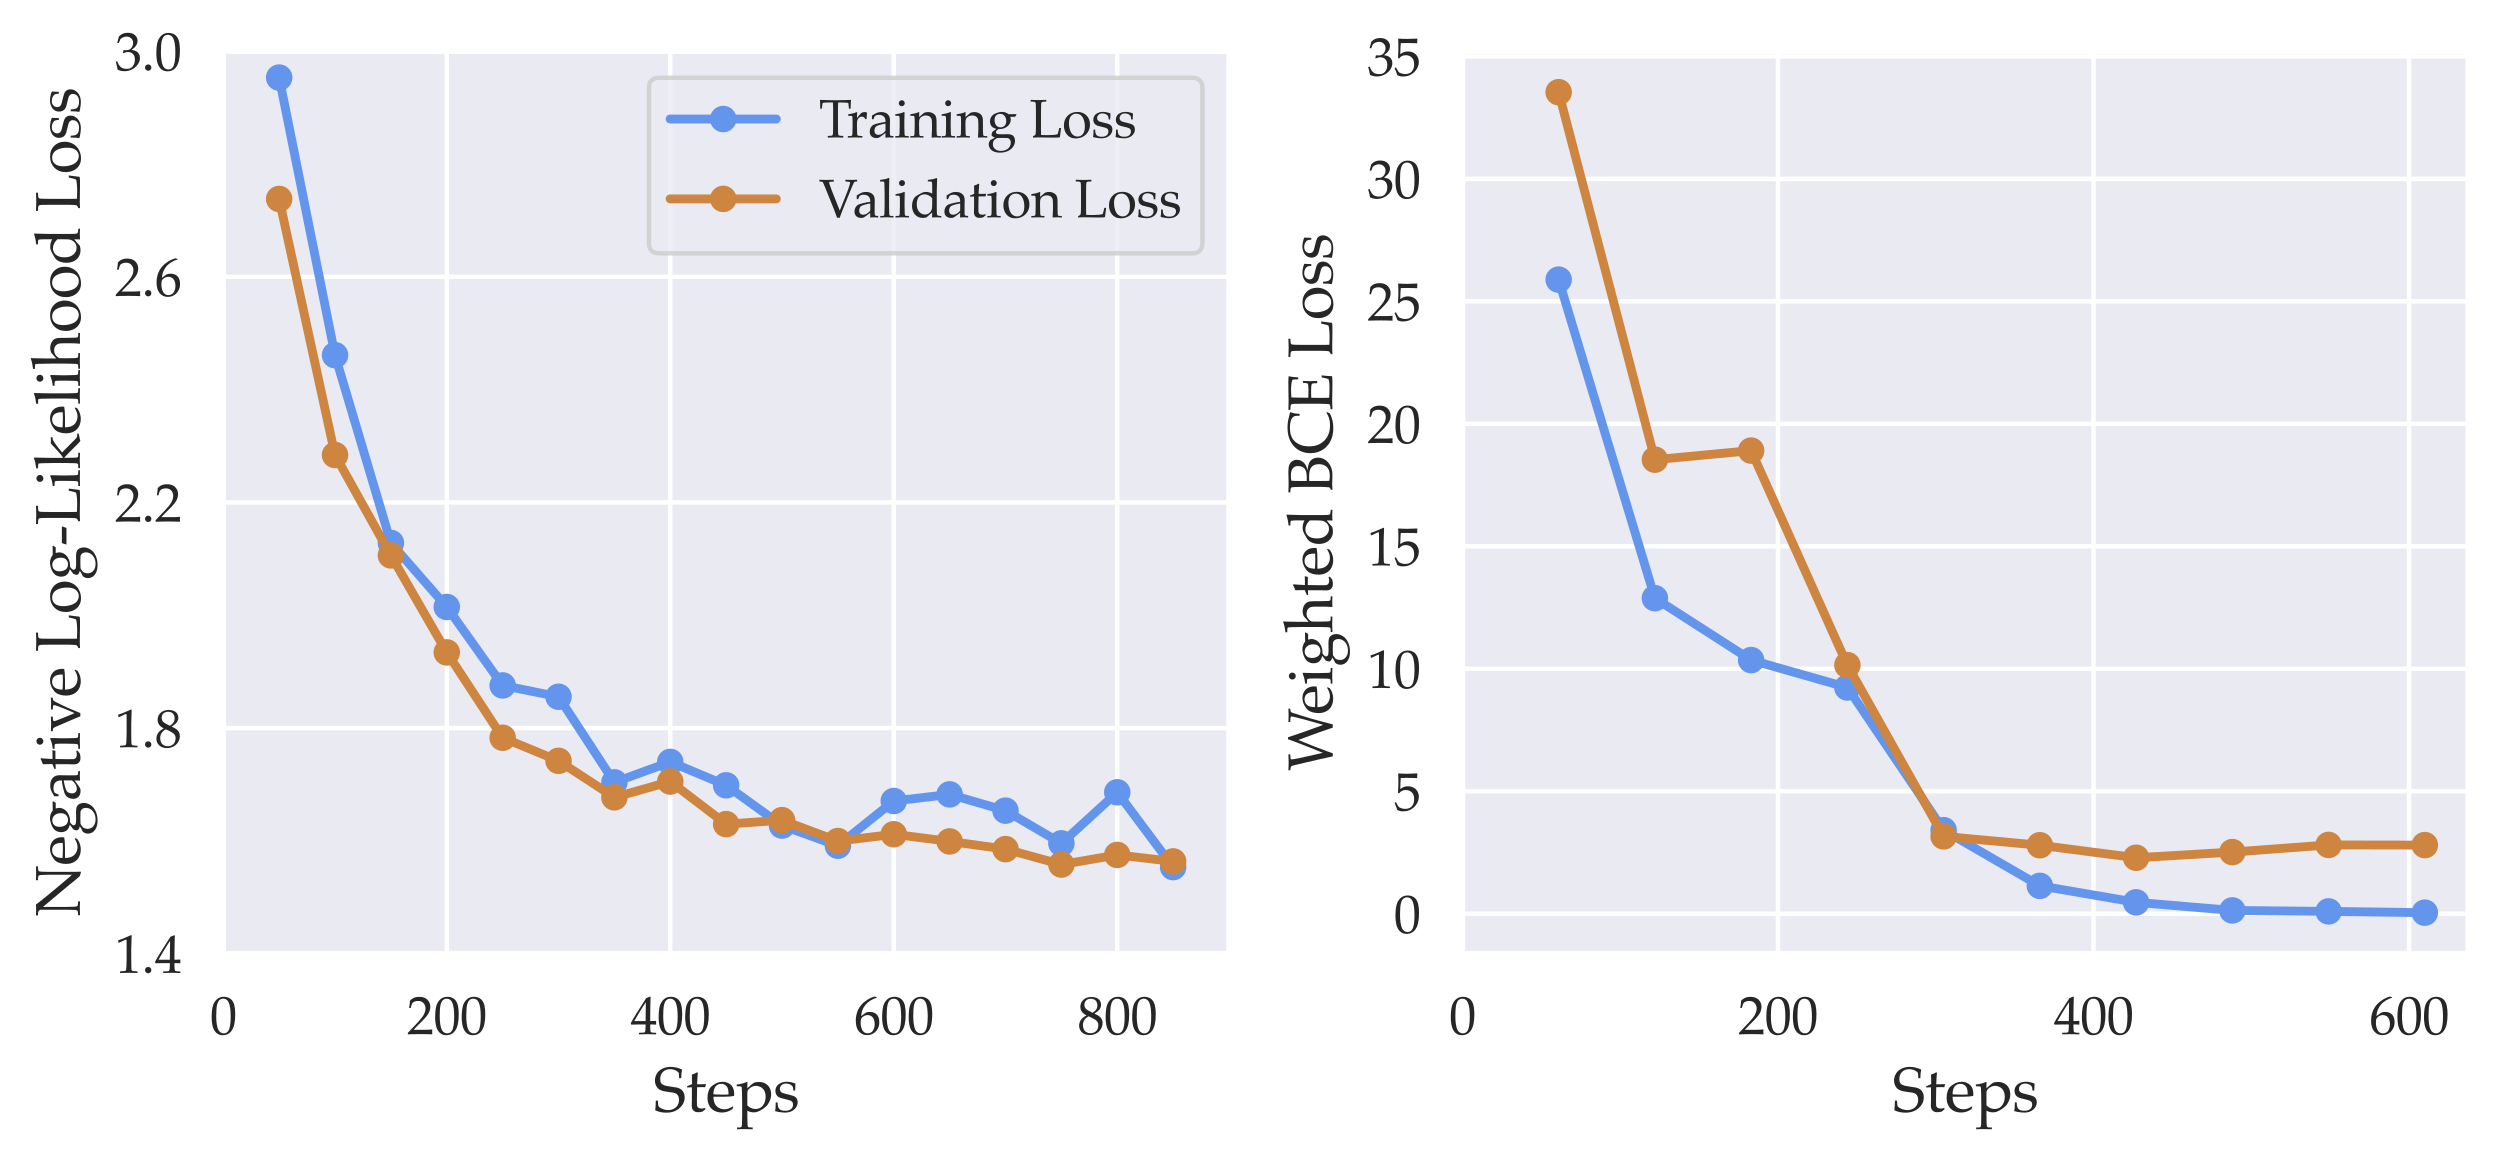 <?xml version="1.0" encoding="utf-8" standalone="no"?>
<!DOCTYPE svg PUBLIC "-//W3C//DTD SVG 1.1//EN"
  "http://www.w3.org/Graphics/SVG/1.1/DTD/svg11.dtd">
<svg xmlns:xlink="http://www.w3.org/1999/xlink" width="564.893pt" height="262.271pt" viewBox="0 0 564.893 262.271" xmlns="http://www.w3.org/2000/svg" version="1.1">
 <defs>
  <style type="text/css">*{stroke-linejoin: round; stroke-linecap: butt}</style>
 </defs>
 <g id="figure_1">
  <g id="patch_1">
   <path d="M 0 262.271 
L 564.893 262.271 
L 564.893 0 
L 0 0 
z
" style="fill: #ffffff"/>
  </g>
  <g id="axes_1">
   <g id="patch_2">
    <path d="M 50.453 215.494 
L 277.702 215.494 
L 277.702 11.565 
L 50.453 11.565 
z
" style="fill: #eaeaf2"/>
   </g>
   <g id="matplotlib.axis_1">
    <g id="xtick_1">
     <g id="line2d_1">
      <path d="M 50.453 215.494 
L 50.453 11.565 
" clip-path="url(#p34176fa176)" style="fill: none; stroke: #ffffff; stroke-linecap: round"/>
     </g>
     <g id="text_1">
      <!-- 0 -->
      <g style="fill: #262626" transform="translate(47.453 233.724) scale(0.12 -0.12)">
       <defs>
        <path id="Palatino-Roman-30" d="M 194 1934 
Q 194 2825 322 3309 
Q 450 3794 787 4109 
Q 1125 4425 1644 4425 
Q 1906 4425 2129 4336 
Q 2353 4247 2495 4111 
Q 2638 3975 2736 3776 
Q 2834 3578 2875 3378 
Q 2969 2922 2969 2384 
Q 2969 1684 2859 1184 
Q 2797 900 2681 664 
Q 2566 428 2406 262 
Q 2247 97 2022 -1 
Q 1797 -100 1516 -100 
Q 1175 -100 931 44 
Q 688 188 544 413 
Q 344 734 269 1148 
Q 194 1563 194 1934 
z
M 731 2116 
Q 731 1666 790 1233 
Q 850 800 978 531 
Q 1066 350 1234 234 
Q 1403 119 1613 119 
Q 1969 119 2159 416 
Q 2434 841 2434 2106 
Q 2434 2650 2376 3083 
Q 2319 3516 2184 3794 
Q 2097 3972 1939 4086 
Q 1781 4200 1559 4200 
Q 1316 4200 1123 4044 
Q 931 3888 831 3477 
Q 731 3066 731 2116 
z
" transform="scale(0.016)"/>
       </defs>
       <use xlink:href="#Palatino-Roman-30"/>
      </g>
     </g>
    </g>
    <g id="xtick_2">
     <g id="line2d_2">
      <path d="M 100.953 215.494 
L 100.953 11.565 
" clip-path="url(#p34176fa176)" style="fill: none; stroke: #ffffff; stroke-linecap: round"/>
     </g>
     <g id="text_2">
      <!-- 200 -->
      <g style="fill: #262626" transform="translate(91.953 233.724) scale(0.12 -0.12)">
       <defs>
        <path id="Palatino-Roman-32" d="M 106 0 
L 106 175 
Q 203 297 456 556 
L 1153 1281 
Q 1234 1366 1550 1722 
Q 1788 1994 1922 2217 
Q 2056 2441 2118 2652 
Q 2181 2863 2181 3053 
Q 2181 3378 2000 3616 
Q 1766 3931 1319 3931 
Q 1069 3931 881 3850 
Q 694 3769 630 3670 
Q 566 3572 441 3106 
L 253 3106 
Q 328 3525 359 3969 
Q 556 4156 689 4237 
Q 822 4319 1015 4367 
Q 1209 4416 1438 4416 
Q 1847 4416 2128 4277 
Q 2409 4138 2578 3863 
Q 2747 3588 2747 3241 
Q 2747 2866 2555 2502 
Q 2363 2138 1756 1534 
L 1222 1003 
Q 931 713 781 541 
L 2153 541 
Q 2566 541 2963 581 
L 2984 556 
Q 2966 438 2966 278 
Q 2966 134 2984 34 
L 2963 0 
Q 2741 13 2456 19 
Q 1819 31 1603 31 
Q 1331 31 688 19 
Q 334 13 106 0 
z
" transform="scale(0.016)"/>
       </defs>
       <use xlink:href="#Palatino-Roman-32"/>
       <use xlink:href="#Palatino-Roman-30" transform="translate(50 0)"/>
       <use xlink:href="#Palatino-Roman-30" transform="translate(100 0)"/>
      </g>
     </g>
    </g>
    <g id="xtick_3">
     <g id="line2d_3">
      <path d="M 151.452 215.494 
L 151.452 11.565 
" clip-path="url(#p34176fa176)" style="fill: none; stroke: #ffffff; stroke-linecap: round"/>
     </g>
     <g id="text_3">
      <!-- 400 -->
      <g style="fill: #262626" transform="translate(142.452 233.724) scale(0.12 -0.12)">
       <defs>
        <path id="Palatino-Roman-34" d="M 1003 0 
L 1003 184 
Q 1491 194 1575 211 
Q 1659 228 1694 266 
Q 1738 319 1756 456 
Q 1784 688 1784 934 
L 1784 1166 
L 1100 1166 
Q 534 1166 91 1147 
L 38 1316 
Q 278 1769 681 2425 
Q 1269 3381 1853 4266 
Q 1888 4281 2022 4338 
Q 2259 4431 2294 4444 
L 2372 4406 
Q 2350 4031 2344 3481 
Q 2328 2322 2328 2209 
L 2328 1563 
Q 2753 1566 3025 1584 
Q 3016 1428 3016 1378 
L 3025 1147 
Q 2706 1166 2488 1166 
L 2328 1166 
L 2328 956 
Q 2328 431 2375 316 
Q 2394 269 2450 241 
Q 2569 188 3025 184 
L 3025 0 
Q 2350 25 1988 25 
Q 1597 25 1003 0 
z
M 450 1563 
L 1784 1563 
L 1813 3784 
Q 1472 3294 1042 2584 
Q 613 1875 450 1563 
z
" transform="scale(0.016)"/>
       </defs>
       <use xlink:href="#Palatino-Roman-34"/>
       <use xlink:href="#Palatino-Roman-30" transform="translate(50 0)"/>
       <use xlink:href="#Palatino-Roman-30" transform="translate(100 0)"/>
      </g>
     </g>
    </g>
    <g id="xtick_4">
     <g id="line2d_4">
      <path d="M 201.952 215.494 
L 201.952 11.565 
" clip-path="url(#p34176fa176)" style="fill: none; stroke: #ffffff; stroke-linecap: round"/>
     </g>
     <g id="text_4">
      <!-- 600 -->
      <g style="fill: #262626" transform="translate(192.952 233.724) scale(0.12 -0.12)">
       <defs>
        <path id="Palatino-Roman-36" d="M 2700 4347 
L 2700 4309 
Q 2353 4231 1975 4000 
Q 1597 3769 1356 3473 
Q 1116 3178 998 2867 
Q 881 2556 847 2153 
Q 1028 2281 1116 2347 
Q 1341 2522 1405 2556 
Q 1469 2591 1580 2617 
Q 1691 2644 1847 2644 
Q 2391 2644 2687 2334 
Q 2984 2025 2984 1438 
Q 2984 1038 2838 741 
Q 2688 438 2511 281 
Q 2334 125 2104 17 
Q 1875 -91 1541 -91 
Q 969 -91 594 342 
Q 219 775 219 1603 
Q 219 2172 395 2653 
Q 572 3134 878 3481 
Q 1184 3828 1607 4089 
Q 2031 4350 2472 4456 
L 2700 4347 
z
M 788 1366 
Q 788 1119 844 875 
Q 878 731 939 593 
Q 1000 456 1098 347 
Q 1197 238 1333 178 
Q 1469 119 1628 119 
Q 1844 119 2030 236 
Q 2216 353 2330 617 
Q 2444 881 2444 1222 
Q 2444 1550 2333 1795 
Q 2222 2041 2026 2156 
Q 1831 2272 1613 2272 
Q 1338 2272 1075 2088 
Q 888 1956 838 1811 
Q 788 1666 788 1366 
z
" transform="scale(0.016)"/>
       </defs>
       <use xlink:href="#Palatino-Roman-36"/>
       <use xlink:href="#Palatino-Roman-30" transform="translate(50 0)"/>
       <use xlink:href="#Palatino-Roman-30" transform="translate(100 0)"/>
      </g>
     </g>
    </g>
    <g id="xtick_5">
     <g id="line2d_5">
      <path d="M 252.452 215.494 
L 252.452 11.565 
" clip-path="url(#p34176fa176)" style="fill: none; stroke: #ffffff; stroke-linecap: round"/>
     </g>
     <g id="text_5">
      <!-- 800 -->
      <g style="fill: #262626" transform="translate(243.452 233.724) scale(0.12 -0.12)">
       <defs>
        <path id="Palatino-Roman-38" d="M 1050 2241 
Q 666 2444 505 2689 
Q 344 2934 344 3250 
Q 344 3734 703 4070 
Q 1063 4406 1650 4406 
Q 1988 4406 2252 4290 
Q 2516 4175 2650 3962 
Q 2784 3750 2784 3500 
Q 2784 3309 2701 3125 
Q 2619 2941 2434 2766 
Q 2294 2634 2019 2463 
L 2019 2434 
Q 2413 2247 2556 2141 
Q 2750 2000 2856 1797 
Q 2963 1594 2963 1328 
Q 2963 978 2764 636 
Q 2566 294 2208 105 
Q 1850 -84 1444 -84 
Q 1091 -84 798 61 
Q 506 206 353 464 
Q 200 722 200 1038 
Q 200 1416 425 1722 
Q 650 2028 1050 2213 
L 1050 2241 
z
M 1778 2541 
Q 2097 2744 2223 2944 
Q 2350 3144 2350 3416 
Q 2350 3641 2258 3823 
Q 2166 4006 1989 4100 
Q 1813 4194 1588 4194 
Q 1238 4194 1030 3998 
Q 822 3803 822 3488 
Q 822 3178 1006 3003 
Q 1191 2828 1778 2541 
z
M 1303 2128 
Q 947 1909 797 1668 
Q 647 1428 647 1088 
Q 647 800 756 581 
Q 866 363 1080 247 
Q 1294 131 1541 131 
Q 1797 131 2015 250 
Q 2234 369 2348 586 
Q 2463 803 2463 1072 
Q 2463 1303 2366 1462 
Q 2269 1622 2033 1765 
Q 1797 1909 1303 2128 
z
" transform="scale(0.016)"/>
       </defs>
       <use xlink:href="#Palatino-Roman-38"/>
       <use xlink:href="#Palatino-Roman-30" transform="translate(50 0)"/>
       <use xlink:href="#Palatino-Roman-30" transform="translate(100 0)"/>
      </g>
     </g>
    </g>
    <g id="text_6">
     <!-- Steps -->
     <g style="fill: #262626" transform="translate(147.591 251.214) scale(0.14 -0.14)">
      <defs>
       <path id="Palatino-Roman-53" d="M 203 153 
Q 253 453 263 1125 
L 475 1125 
Q 491 669 527 586 
Q 563 503 700 409 
Q 838 316 1069 242 
Q 1300 169 1516 169 
Q 1831 169 2097 314 
Q 2363 459 2484 695 
Q 2606 931 2606 1200 
Q 2606 1406 2545 1556 
Q 2484 1706 2359 1798 
Q 2234 1891 2050 1928 
Q 1934 1947 1587 1990 
Q 1241 2034 997 2088 
Q 672 2188 519 2322 
Q 366 2456 270 2675 
Q 175 2894 175 3147 
Q 175 3516 367 3842 
Q 559 4169 936 4350 
Q 1313 4531 1753 4531 
Q 2019 4531 2333 4461 
Q 2647 4391 2919 4256 
Q 2875 4059 2856 3889 
Q 2838 3719 2828 3388 
L 2616 3388 
Q 2606 3869 2588 3913 
Q 2509 4025 2375 4116 
Q 2053 4297 1703 4297 
Q 1250 4297 979 4020 
Q 709 3744 709 3303 
Q 709 3038 806 2892 
Q 903 2747 1153 2659 
Q 1325 2600 1715 2548 
Q 2106 2497 2419 2438 
Q 2713 2350 2853 2229 
Q 2994 2109 3084 1914 
Q 3175 1719 3175 1456 
Q 3175 834 2659 371 
Q 2144 -91 1325 -91 
Q 706 -91 203 153 
z
" transform="scale(0.016)"/>
       <path id="Palatino-Roman-74" d="M 144 2450 
L 144 2581 
Q 456 2700 641 2794 
Q 641 3538 622 3744 
Q 947 3856 1150 3984 
L 1225 3922 
Q 1191 3663 1150 2778 
Q 1400 2775 1450 2775 
Q 1478 2775 1772 2781 
Q 1934 2784 2016 2794 
L 2038 2772 
L 1972 2481 
Q 1775 2484 1609 2484 
Q 1444 2484 1150 2481 
L 1131 1209 
Q 1122 744 1137 653 
Q 1153 563 1197 495 
Q 1241 428 1311 387 
Q 1381 347 1550 325 
Q 1678 325 1758 336 
Q 1838 347 1959 391 
L 1997 269 
Q 1850 153 1713 28 
Q 1594 -16 1491 -30 
Q 1388 -44 1253 -44 
Q 1088 -44 989 -6 
Q 891 31 809 98 
Q 728 166 675 269 
Q 622 372 606 594 
Q 609 806 619 1059 
Q 622 1109 622 1169 
L 622 2466 
L 494 2466 
Q 338 2466 144 2450 
z
" transform="scale(0.016)"/>
       <path id="Palatino-Roman-65" d="M 2763 484 
L 2663 259 
Q 2447 125 2347 81 
Q 2200 16 2011 -29 
Q 1822 -75 1613 -75 
Q 1200 -75 865 97 
Q 531 269 345 611 
Q 159 953 159 1413 
Q 159 1772 257 2061 
Q 356 2350 481 2488 
Q 572 2588 762 2717 
Q 953 2847 1141 2922 
Q 1388 3025 1675 3025 
Q 2025 3025 2308 2865 
Q 2591 2706 2722 2431 
Q 2853 2156 2853 1809 
Q 2853 1722 2841 1597 
Q 2616 1553 2438 1541 
Q 2100 1516 1763 1516 
L 759 1516 
Q 766 1069 914 792 
Q 1063 516 1323 384 
Q 1584 253 1866 253 
Q 2056 253 2245 314 
Q 2434 375 2713 538 
L 2763 484 
z
M 759 1763 
Q 847 1753 1091 1744 
Q 1556 1728 1731 1728 
Q 2147 1728 2278 1744 
Q 2281 1819 2281 1859 
Q 2281 2353 2081 2584 
Q 1881 2816 1547 2816 
Q 1194 2816 978 2562 
Q 763 2309 759 1763 
z
" transform="scale(0.016)"/>
       <path id="Palatino-Roman-70" d="M 113 2572 
L 113 2753 
Q 169 2753 350 2779 
Q 531 2806 753 2870 
Q 975 2934 1088 2994 
Q 1122 3013 1144 3013 
Q 1166 3013 1180 2997 
Q 1194 2981 1194 2944 
Q 1194 2928 1191 2869 
Q 1184 2778 1184 2703 
L 1184 2372 
Q 1713 2863 1844 2925 
Q 2016 3009 2356 3009 
Q 2753 3009 3040 2829 
Q 3328 2650 3458 2364 
Q 3588 2078 3588 1753 
Q 3588 1556 3542 1381 
Q 3497 1206 3426 1051 
Q 3356 897 3270 767 
Q 3184 638 3109 572 
Q 3066 531 2883 384 
Q 2700 238 2492 130 
Q 2284 22 2203 -3 
Q 2025 -59 1825 -59 
Q 1669 -59 1520 -21 
Q 1372 16 1184 106 
L 1184 -391 
Q 1200 -1181 1203 -1263 
Q 1206 -1416 1241 -1488 
Q 1253 -1522 1279 -1542 
Q 1306 -1563 1356 -1572 
Q 1384 -1578 1728 -1584 
L 1728 -1763 
Q 1338 -1747 694 -1747 
Q 338 -1747 147 -1763 
L 147 -1584 
L 444 -1581 
Q 509 -1578 545 -1558 
Q 581 -1538 600 -1506 
Q 634 -1444 644 -1284 
Q 647 -1244 663 -391 
L 663 719 
Q 663 1259 650 1828 
Q 638 2397 623 2448 
Q 609 2500 578 2526 
Q 547 2553 497 2563 
L 113 2572 
z
M 1184 644 
Q 1350 475 1562 378 
Q 1775 281 2009 281 
Q 2294 281 2526 423 
Q 2759 566 2895 866 
Q 3031 1166 3031 1519 
Q 3031 1859 2901 2111 
Q 2772 2363 2534 2489 
Q 2297 2616 2056 2616 
Q 1878 2616 1704 2545 
Q 1531 2475 1390 2340 
Q 1250 2206 1203 2084 
Q 1184 2025 1184 1856 
L 1184 644 
z
" transform="scale(0.016)"/>
       <path id="Palatino-Roman-73" d="M 291 944 
L 478 944 
Q 481 763 497 656 
Q 513 550 550 448 
Q 588 347 666 276 
Q 744 206 836 167 
Q 928 128 1023 115 
Q 1119 103 1313 103 
Q 1631 103 1836 272 
Q 2041 441 2041 734 
Q 2041 866 1977 966 
Q 1913 1066 1792 1122 
Q 1672 1178 1275 1268 
Q 878 1359 763 1400 
Q 588 1466 484 1559 
Q 381 1653 320 1797 
Q 259 1941 259 2109 
Q 259 2356 389 2564 
Q 519 2772 797 2901 
Q 1075 3031 1403 3031 
Q 1600 3031 1859 2976 
Q 2119 2922 2281 2841 
Q 2259 2494 2250 2134 
L 2072 2134 
Q 2056 2363 2036 2434 
Q 2016 2506 1981 2562 
Q 1947 2619 1862 2683 
Q 1778 2747 1645 2797 
Q 1513 2847 1319 2847 
Q 1044 2847 876 2684 
Q 709 2522 709 2303 
Q 709 2181 757 2093 
Q 806 2006 887 1951 
Q 969 1897 1116 1853 
L 1634 1725 
Q 2028 1625 2176 1553 
Q 2325 1481 2415 1329 
Q 2506 1178 2506 966 
Q 2506 544 2157 230 
Q 1809 -84 1225 -84 
Q 956 -84 509 -3 
Q 263 44 244 63 
Q 231 72 231 94 
Q 231 116 238 147 
Q 266 281 275 409 
Q 284 538 291 944 
z
" transform="scale(0.016)"/>
      </defs>
      <use xlink:href="#Palatino-Roman-53"/>
      <use xlink:href="#Palatino-Roman-74" transform="translate(52.49 0)"/>
      <use xlink:href="#Palatino-Roman-65" transform="translate(85.107 0)"/>
      <use xlink:href="#Palatino-Roman-70" transform="translate(133.008 0)"/>
      <use xlink:href="#Palatino-Roman-73" transform="translate(193.115 0)"/>
     </g>
    </g>
   </g>
   <g id="matplotlib.axis_2">
    <g id="ytick_1">
     <g id="line2d_6">
      <path d="M 50.453 215.494 
L 277.702 215.494 
" clip-path="url(#p34176fa176)" style="fill: none; stroke: #ffffff; stroke-linecap: round"/>
     </g>
     <g id="text_7">
      <!-- 1.4 -->
      <g style="fill: #262626" transform="translate(25.953 219.859) scale(0.12 -0.12)">
       <defs>
        <path id="Palatino-Roman-31" d="M 478 3559 
L 422 3575 
L 391 3831 
L 422 3863 
Q 756 3959 1150 4128 
Q 1731 4375 1897 4459 
L 1978 4428 
Q 1928 2997 1928 2784 
L 1928 1625 
Q 1928 931 1944 575 
Q 1953 366 1995 311 
Q 2038 256 2120 232 
Q 2203 209 2663 191 
L 2663 0 
Q 1872 25 1672 25 
Q 1522 25 613 0 
L 613 191 
Q 1088 219 1161 236 
Q 1234 253 1270 287 
Q 1306 322 1322 384 
Q 1347 481 1365 942 
Q 1384 1403 1384 1641 
L 1384 2872 
Q 1384 3625 1381 3816 
Q 1381 3900 1359 3922 
Q 1347 3934 1325 3934 
Q 1297 3934 1181 3884 
Q 650 3647 478 3559 
z
" transform="scale(0.016)"/>
        <path id="Palatino-Roman-2e" d="M 800 716 
Q 956 716 1064 606 
Q 1172 497 1172 341 
Q 1172 188 1062 78 
Q 953 -31 800 -31 
Q 644 -31 534 78 
Q 425 188 425 341 
Q 425 497 534 606 
Q 644 716 800 716 
z
" transform="scale(0.016)"/>
       </defs>
       <use xlink:href="#Palatino-Roman-31"/>
       <use xlink:href="#Palatino-Roman-2e" transform="translate(50 0)"/>
       <use xlink:href="#Palatino-Roman-34" transform="translate(75 0)"/>
      </g>
     </g>
    </g>
    <g id="ytick_2">
     <g id="line2d_7">
      <path d="M 50.453 164.512 
L 277.702 164.512 
" clip-path="url(#p34176fa176)" style="fill: none; stroke: #ffffff; stroke-linecap: round"/>
     </g>
     <g id="text_8">
      <!-- 1.8 -->
      <g style="fill: #262626" transform="translate(25.953 168.877) scale(0.12 -0.12)">
       <use xlink:href="#Palatino-Roman-31"/>
       <use xlink:href="#Palatino-Roman-2e" transform="translate(50 0)"/>
       <use xlink:href="#Palatino-Roman-38" transform="translate(75 0)"/>
      </g>
     </g>
    </g>
    <g id="ytick_3">
     <g id="line2d_8">
      <path d="M 50.453 113.529 
L 277.702 113.529 
" clip-path="url(#p34176fa176)" style="fill: none; stroke: #ffffff; stroke-linecap: round"/>
     </g>
     <g id="text_9">
      <!-- 2.2 -->
      <g style="fill: #262626" transform="translate(25.953 117.894) scale(0.12 -0.12)">
       <use xlink:href="#Palatino-Roman-32"/>
       <use xlink:href="#Palatino-Roman-2e" transform="translate(50 0)"/>
       <use xlink:href="#Palatino-Roman-32" transform="translate(75 0)"/>
      </g>
     </g>
    </g>
    <g id="ytick_4">
     <g id="line2d_9">
      <path d="M 50.453 62.547 
L 277.702 62.547 
" clip-path="url(#p34176fa176)" style="fill: none; stroke: #ffffff; stroke-linecap: round"/>
     </g>
     <g id="text_10">
      <!-- 2.6 -->
      <g style="fill: #262626" transform="translate(25.953 66.912) scale(0.12 -0.12)">
       <use xlink:href="#Palatino-Roman-32"/>
       <use xlink:href="#Palatino-Roman-2e" transform="translate(50 0)"/>
       <use xlink:href="#Palatino-Roman-36" transform="translate(75 0)"/>
      </g>
     </g>
    </g>
    <g id="ytick_5">
     <g id="line2d_10">
      <path d="M 50.453 11.565 
L 277.702 11.565 
" clip-path="url(#p34176fa176)" style="fill: none; stroke: #ffffff; stroke-linecap: round"/>
     </g>
     <g id="text_11">
      <!-- 3.0 -->
      <g style="fill: #262626" transform="translate(25.953 15.93) scale(0.12 -0.12)">
       <defs>
        <path id="Palatino-Roman-33" d="M 325 97 
Q 281 363 247 506 
Q 225 597 106 1022 
L 278 1088 
Q 475 563 729 377 
Q 984 191 1394 191 
Q 1694 191 1898 309 
Q 2103 428 2231 687 
Q 2359 947 2359 1272 
Q 2359 1706 2137 1939 
Q 1916 2172 1541 2172 
Q 1416 2172 1308 2147 
Q 1200 2122 988 2034 
L 950 2066 
L 1019 2406 
Q 1269 2391 1353 2391 
Q 1734 2391 1942 2658 
Q 2150 2925 2150 3263 
Q 2150 3566 1929 3778 
Q 1709 3991 1372 3991 
Q 1169 3991 981 3909 
Q 794 3828 650 3691 
Q 594 3572 472 3244 
L 278 3244 
L 472 3994 
Q 681 4213 866 4300 
Q 1169 4438 1528 4438 
Q 2056 4438 2364 4159 
Q 2672 3881 2672 3484 
Q 2672 3216 2512 2955 
Q 2353 2694 1972 2422 
Q 2325 2375 2529 2261 
Q 2734 2147 2843 1939 
Q 2953 1731 2953 1475 
Q 2953 1103 2718 743 
Q 2484 384 2059 150 
Q 1634 -84 1138 -84 
Q 919 -84 737 -43 
Q 556 -3 325 97 
z
" transform="scale(0.016)"/>
       </defs>
       <use xlink:href="#Palatino-Roman-33"/>
       <use xlink:href="#Palatino-Roman-2e" transform="translate(50 0)"/>
       <use xlink:href="#Palatino-Roman-30" transform="translate(75 0)"/>
      </g>
     </g>
    </g>
    <g id="text_12">
     <!-- Negative Log-Likelihood Loss -->
     <g style="fill: #262626" transform="translate(18.083 207.202) rotate(-90) scale(0.14 -0.14)">
      <defs>
       <path id="Palatino-Roman-4e" d="M 178 0 
L 178 197 
Q 506 200 609 247 
Q 653 266 672 306 
Q 703 369 716 634 
Q 734 1047 734 1347 
L 734 3894 
Q 734 3997 722 4028 
Q 697 4084 609 4163 
Q 553 4213 479 4227 
Q 406 4241 153 4244 
L 153 4441 
Q 675 4428 809 4428 
Q 1038 4428 1263 4441 
Q 1528 4094 1653 3928 
L 2300 3131 
L 3244 1994 
Q 3697 1450 3972 1138 
Q 4147 931 4266 813 
L 4266 3097 
Q 4266 3403 4244 3816 
Q 4231 4075 4203 4138 
Q 4181 4178 4138 4197 
Q 4034 4241 3709 4244 
L 3709 4441 
Q 4078 4428 4456 4428 
Q 4813 4428 5103 4441 
L 5103 4244 
Q 4778 4241 4675 4197 
Q 4631 4178 4613 4134 
Q 4581 4075 4569 3806 
Q 4550 3394 4550 3097 
L 4550 1594 
Q 4550 1138 4566 -109 
L 4244 -16 
L 4169 0 
Q 4150 6 4134 19 
Q 4113 34 4016 144 
Q 3756 438 3634 588 
L 3231 1097 
L 1016 3744 
L 1016 1347 
Q 1016 1041 1038 625 
Q 1050 366 1078 306 
Q 1100 263 1144 244 
Q 1247 200 1572 197 
L 1572 0 
Q 1297 22 966 22 
Q 603 22 178 0 
z
" transform="scale(0.016)"/>
       <path id="Palatino-Roman-67" d="M 3463 2766 
L 3488 2706 
Q 3366 2522 3328 2453 
L 2747 2453 
Q 2819 2269 2819 2106 
Q 2819 1869 2695 1642 
Q 2572 1416 2334 1255 
Q 2097 1094 1828 1038 
Q 1653 1000 1356 1006 
Q 1153 844 1100 763 
Q 1066 706 1066 641 
Q 1066 566 1111 508 
Q 1156 450 1250 428 
Q 1391 391 1750 391 
L 2425 403 
Q 2778 403 2961 311 
Q 3144 219 3231 30 
Q 3319 -159 3319 -397 
Q 3319 -719 3108 -1051 
Q 2897 -1384 2481 -1576 
Q 2066 -1769 1550 -1769 
Q 1119 -1769 816 -1634 
Q 513 -1500 367 -1275 
Q 222 -1050 222 -803 
Q 222 -666 264 -545 
Q 306 -425 406 -288 
Q 788 -113 953 19 
Q 694 103 620 178 
Q 547 253 547 328 
Q 547 391 641 666 
Q 794 794 1122 1028 
Q 841 1106 689 1211 
Q 538 1316 453 1495 
Q 369 1675 369 1891 
Q 369 2209 531 2461 
Q 694 2713 1078 2870 
Q 1463 3028 1791 3028 
Q 2003 3028 2195 2959 
Q 2388 2891 2559 2753 
Q 3147 2756 3463 2766 
z
M 906 2063 
Q 906 1841 989 1631 
Q 1072 1422 1233 1315 
Q 1394 1209 1600 1209 
Q 1869 1209 2075 1382 
Q 2281 1556 2281 1941 
Q 2281 2334 2075 2567 
Q 1869 2800 1578 2800 
Q 1275 2800 1090 2608 
Q 906 2416 906 2063 
z
M 1822 -34 
Q 1356 -34 1238 -47 
Q 1178 -56 1103 -109 
Q 856 -284 841 -303 
Q 809 -334 772 -431 
Q 706 -606 706 -784 
Q 706 -1113 961 -1339 
Q 1216 -1566 1663 -1566 
Q 1994 -1566 2267 -1433 
Q 2541 -1300 2680 -1070 
Q 2819 -841 2819 -609 
Q 2809 -409 2757 -306 
Q 2706 -203 2632 -143 
Q 2559 -84 2431 -47 
Q 2356 -38 1822 -34 
z
" transform="scale(0.016)"/>
       <path id="Palatino-Roman-61" d="M 678 2141 
L 513 2184 
Q 516 2256 516 2381 
Q 516 2513 513 2591 
Q 909 2850 1163 2941 
Q 1356 3006 1597 3006 
Q 1953 3006 2197 2872 
Q 2441 2738 2559 2488 
Q 2641 2313 2641 2009 
L 2628 1438 
L 2628 506 
Q 2628 356 2653 291 
Q 2672 244 2713 222 
Q 2744 203 2844 197 
L 3047 178 
L 3047 0 
Q 2791 22 2597 22 
Q 2409 22 2097 0 
L 2113 550 
Q 1475 69 1356 8 
Q 1238 -53 1056 -53 
Q 678 -53 467 148 
Q 256 350 256 684 
Q 256 900 329 1078 
Q 403 1256 506 1361 
Q 609 1466 716 1516 
Q 897 1600 1305 1697 
Q 1713 1794 2113 1841 
Q 2116 2138 2041 2303 
Q 1966 2469 1787 2575 
Q 1609 2681 1353 2681 
Q 1169 2681 1030 2631 
Q 891 2581 859 2547 
L 803 2434 
Q 719 2247 678 2141 
z
M 2113 1650 
Q 1706 1581 1418 1497 
Q 1131 1413 1013 1322 
Q 941 1269 888 1163 
Q 806 1006 806 816 
Q 806 584 934 454 
Q 1063 325 1291 325 
Q 1500 325 1704 445 
Q 1909 566 2113 806 
L 2113 1650 
z
" transform="scale(0.016)"/>
       <path id="Palatino-Roman-69" d="M 903 4400 
Q 1050 4400 1151 4297 
Q 1253 4194 1253 4047 
Q 1253 3903 1150 3800 
Q 1047 3697 903 3697 
Q 756 3697 653 3800 
Q 550 3903 550 4047 
Q 550 4194 653 4297 
Q 756 4400 903 4400 
z
M 141 2572 
L 141 2750 
Q 747 2819 1159 3013 
L 1228 2963 
Q 1203 2297 1203 1944 
L 1203 1375 
Q 1219 563 1222 497 
Q 1225 341 1256 269 
Q 1272 241 1297 220 
Q 1322 200 1372 188 
Q 1391 184 1719 178 
L 1719 0 
Q 1244 22 959 22 
Q 709 22 141 0 
L 141 178 
L 438 181 
Q 503 184 539 204 
Q 575 225 594 256 
Q 628 319 638 478 
Q 638 519 656 1375 
L 656 1925 
Q 656 2391 625 2478 
Q 606 2525 557 2548 
Q 509 2572 141 2572 
z
" transform="scale(0.016)"/>
       <path id="Palatino-Roman-76" d="M 1594 -31 
Q 1472 288 1425 397 
L 1169 994 
L 528 2484 
Q 466 2625 422 2672 
Q 378 2719 325 2731 
Q 281 2744 94 2750 
L 94 2938 
Q 613 2916 850 2916 
Q 1113 2916 1569 2938 
L 1569 2750 
Q 1231 2741 1172 2706 
Q 1113 2672 1113 2613 
Q 1113 2519 1238 2209 
L 1619 1259 
L 1709 1047 
Q 1863 675 1919 550 
L 2231 1259 
Q 2259 1322 2516 1963 
Q 2666 2334 2716 2531 
Q 2728 2584 2728 2625 
Q 2728 2678 2688 2700 
Q 2613 2741 2288 2750 
L 2288 2938 
Q 2753 2916 2884 2916 
Q 2994 2916 3481 2938 
L 3481 2750 
Q 3288 2741 3223 2705 
Q 3159 2669 3097 2556 
Q 3053 2481 2759 1881 
L 2459 1241 
Q 2381 1069 1919 -31 
L 1594 -31 
z
" transform="scale(0.016)"/>
       <path id="Palatino-Roman-20" transform="scale(0.016)"/>
       <path id="Palatino-Roman-4c" d="M 397 0 
L 397 163 
Q 591 253 644 306 
Q 675 334 688 378 
Q 716 466 725 753 
Q 738 1181 738 1263 
L 738 2944 
Q 738 3369 728 3775 
Q 719 4072 683 4126 
Q 647 4181 567 4207 
Q 488 4234 116 4241 
L 116 4441 
Q 878 4416 1059 4416 
Q 1259 4416 1956 4441 
L 1956 4241 
Q 1584 4234 1504 4207 
Q 1425 4181 1394 4134 
Q 1356 4072 1347 3831 
Q 1344 3769 1334 2944 
L 1334 844 
Q 1334 516 1347 309 
Q 1703 288 2053 288 
Q 2934 288 3288 400 
Q 3328 494 3359 616 
L 3484 1134 
L 3694 1134 
Q 3625 669 3559 41 
Q 3431 16 3356 9 
Q 3194 0 2856 0 
L 1006 25 
Q 706 25 397 0 
z
" transform="scale(0.016)"/>
       <path id="Palatino-Roman-6f" d="M 213 1438 
Q 213 2138 658 2580 
Q 1103 3022 1800 3022 
Q 2456 3022 2868 2609 
Q 3281 2197 3281 1544 
Q 3281 1088 3068 709 
Q 2856 331 2468 117 
Q 2081 -97 1616 -97 
Q 1253 -97 1001 25 
Q 750 147 594 331 
Q 438 516 356 709 
Q 213 1050 213 1438 
z
M 803 1669 
Q 803 1284 931 887 
Q 1059 491 1301 308 
Q 1544 125 1828 125 
Q 2191 125 2434 412 
Q 2678 700 2678 1297 
Q 2678 1794 2533 2155 
Q 2388 2516 2163 2664 
Q 1938 2813 1666 2813 
Q 1281 2813 1042 2534 
Q 803 2256 803 1669 
z
" transform="scale(0.016)"/>
       <path id="Palatino-Roman-2d" d="M 141 1369 
L 141 1413 
L 281 1831 
L 1953 1831 
L 1953 1784 
L 1803 1369 
L 141 1369 
z
" transform="scale(0.016)"/>
       <path id="Palatino-Roman-6b" d="M 122 0 
L 122 178 
L 416 181 
Q 484 184 520 204 
Q 556 225 575 256 
Q 609 319 616 478 
Q 619 519 638 1375 
L 638 2672 
Q 638 3194 619 3750 
Q 606 4125 584 4169 
Q 569 4200 534 4213 
Q 488 4234 103 4234 
L 103 4419 
Q 809 4506 1084 4638 
Q 1125 4656 1147 4656 
Q 1169 4656 1181 4642 
Q 1194 4628 1194 4603 
Q 1194 4581 1188 4541 
L 1184 4438 
Q 1169 3878 1166 3484 
L 1159 2997 
L 1159 1741 
L 1194 1722 
Q 1359 1825 1672 2088 
Q 1881 2266 2613 2950 
Q 2853 2941 2919 2941 
Q 2981 2941 3234 2950 
L 3234 2775 
Q 3053 2766 3003 2750 
Q 2934 2728 2744 2606 
Q 2444 2416 2022 2066 
L 1703 1813 
Q 1956 1553 2578 944 
Q 3047 466 3142 386 
Q 3238 306 3328 290 
Q 3419 275 3609 275 
L 3609 134 
Q 3378 91 3218 55 
Q 3059 19 2853 -31 
Q 2747 56 2647 148 
Q 2547 241 2238 559 
Q 1603 1209 1194 1575 
L 1159 1559 
L 1159 1375 
Q 1175 563 1178 497 
Q 1181 341 1216 269 
Q 1228 241 1253 220 
Q 1278 200 1328 188 
Q 1350 184 1675 178 
L 1675 0 
Q 1263 25 928 25 
Q 603 25 122 0 
z
" transform="scale(0.016)"/>
       <path id="Palatino-Roman-6c" d="M 159 0 
L 159 178 
L 453 181 
Q 522 184 558 204 
Q 594 225 613 256 
Q 647 319 653 478 
Q 656 519 675 1375 
L 675 2672 
Q 675 3194 656 3750 
Q 644 4125 622 4169 
Q 606 4200 572 4213 
Q 525 4234 141 4234 
L 141 4419 
Q 847 4506 1122 4638 
Q 1163 4656 1184 4656 
Q 1206 4656 1218 4642 
Q 1231 4628 1231 4603 
Q 1231 4581 1225 4541 
L 1222 4438 
Q 1206 3878 1203 3484 
L 1197 2997 
L 1197 1375 
Q 1213 563 1216 497 
Q 1219 341 1253 269 
Q 1266 241 1291 220 
Q 1316 200 1366 188 
Q 1388 184 1713 178 
L 1713 0 
Q 1288 25 966 25 
Q 659 25 159 0 
z
" transform="scale(0.016)"/>
       <path id="Palatino-Roman-68" d="M 41 0 
L 41 178 
L 334 181 
Q 403 184 439 204 
Q 475 225 494 256 
Q 528 319 534 478 
Q 538 519 556 1375 
L 556 2991 
Q 556 3513 538 4069 
Q 525 4444 503 4488 
Q 488 4519 453 4531 
Q 406 4553 22 4553 
L 22 4738 
Q 728 4825 1003 4956 
Q 1044 4975 1066 4975 
Q 1088 4975 1100 4961 
Q 1113 4947 1113 4922 
Q 1113 4900 1106 4859 
L 1103 4756 
Q 1088 4197 1084 3803 
L 1078 3316 
L 1078 2403 
Q 1122 2438 1325 2616 
Q 1528 2794 1566 2828 
Q 1625 2884 1659 2903 
Q 1719 2934 1838 2966 
Q 2000 3009 2153 3009 
Q 2441 3009 2698 2873 
Q 2956 2738 3056 2531 
Q 3156 2325 3156 1922 
L 3156 1372 
L 3166 941 
Q 3175 538 3175 488 
Q 3181 338 3213 269 
Q 3225 238 3250 217 
Q 3275 197 3325 188 
Q 3344 184 3650 178 
L 3650 0 
Q 3294 16 3131 16 
Q 2994 16 2566 0 
Q 2609 463 2609 900 
L 2609 1675 
Q 2609 2038 2556 2197 
Q 2503 2356 2339 2482 
Q 2175 2609 1903 2609 
Q 1731 2609 1597 2559 
Q 1463 2509 1350 2409 
Q 1238 2309 1159 2194 
Q 1122 2138 1109 2058 
Q 1097 1978 1097 1738 
L 1097 1372 
Q 1113 563 1116 497 
Q 1122 341 1153 269 
Q 1166 238 1191 217 
Q 1216 197 1266 188 
Q 1288 184 1613 178 
L 1613 0 
Q 1056 22 844 22 
Q 659 22 41 0 
z
" transform="scale(0.016)"/>
       <path id="Palatino-Roman-64" d="M 2122 4244 
L 2122 4422 
Q 2469 4459 2708 4511 
Q 2947 4563 3175 4638 
L 3216 4609 
Q 3203 4344 3188 3584 
L 3175 3084 
L 3175 1128 
Q 3175 809 3186 576 
Q 3197 344 3225 298 
Q 3253 253 3318 225 
Q 3384 197 3709 169 
L 3709 0 
Q 3328 22 3172 22 
Q 3038 22 2622 0 
Q 2631 216 2638 581 
Q 2513 491 2302 309 
Q 2091 128 1972 13 
Q 1722 -50 1531 -50 
Q 1178 -50 881 125 
Q 584 300 423 633 
Q 263 966 263 1381 
Q 263 1694 361 1973 
Q 459 2253 609 2406 
Q 694 2494 994 2672 
Q 1294 2850 1480 2929 
Q 1666 3009 1884 3009 
Q 2081 3009 2270 2961 
Q 2459 2913 2638 2813 
L 2638 3634 
Q 2638 4069 2600 4163 
Q 2588 4197 2553 4213 
Q 2491 4241 2122 4244 
z
M 2638 2278 
Q 2425 2513 2192 2620 
Q 1959 2728 1734 2728 
Q 1478 2728 1262 2597 
Q 1047 2466 933 2200 
Q 819 1934 819 1563 
Q 819 991 1103 669 
Q 1388 347 1788 347 
Q 1997 347 2162 434 
Q 2328 522 2453 690 
Q 2578 859 2613 1066 
Q 2638 1203 2638 1744 
L 2638 2278 
z
" transform="scale(0.016)"/>
      </defs>
      <use xlink:href="#Palatino-Roman-4e"/>
      <use xlink:href="#Palatino-Roman-65" transform="translate(83.105 0)"/>
      <use xlink:href="#Palatino-Roman-67" transform="translate(131.006 0)"/>
      <use xlink:href="#Palatino-Roman-61" transform="translate(186.621 0)"/>
      <use xlink:href="#Palatino-Roman-74" transform="translate(236.621 0)"/>
      <use xlink:href="#Palatino-Roman-69" transform="translate(269.238 0)"/>
      <use xlink:href="#Palatino-Roman-76" transform="translate(298.34 0)"/>
      <use xlink:href="#Palatino-Roman-65" transform="translate(354.834 0)"/>
      <use xlink:href="#Palatino-Roman-20" transform="translate(402.734 0)"/>
      <use xlink:href="#Palatino-Roman-4c" transform="translate(427.734 0)"/>
      <use xlink:href="#Palatino-Roman-6f" transform="translate(488.818 0)"/>
      <use xlink:href="#Palatino-Roman-67" transform="translate(543.408 0)"/>
      <use xlink:href="#Palatino-Roman-2d" transform="translate(599.023 0)"/>
      <use xlink:href="#Palatino-Roman-4c" transform="translate(632.324 0)"/>
      <use xlink:href="#Palatino-Roman-69" transform="translate(693.408 0)"/>
      <use xlink:href="#Palatino-Roman-6b" transform="translate(722.51 0)"/>
      <use xlink:href="#Palatino-Roman-65" transform="translate(778.125 0)"/>
      <use xlink:href="#Palatino-Roman-6c" transform="translate(826.025 0)"/>
      <use xlink:href="#Palatino-Roman-69" transform="translate(855.127 0)"/>
      <use xlink:href="#Palatino-Roman-68" transform="translate(884.229 0)"/>
      <use xlink:href="#Palatino-Roman-6f" transform="translate(942.432 0)"/>
      <use xlink:href="#Palatino-Roman-6f" transform="translate(997.021 0)"/>
      <use xlink:href="#Palatino-Roman-64" transform="translate(1051.611 0)"/>
      <use xlink:href="#Palatino-Roman-20" transform="translate(1112.695 0)"/>
      <use xlink:href="#Palatino-Roman-4c" transform="translate(1137.695 0)"/>
      <use xlink:href="#Palatino-Roman-6f" transform="translate(1198.779 0)"/>
      <use xlink:href="#Palatino-Roman-73" transform="translate(1253.369 0)"/>
      <use xlink:href="#Palatino-Roman-73" transform="translate(1295.752 0)"/>
     </g>
    </g>
   </g>
   <g id="line2d_11">
    <path d="M 63.078 17.53 
L 75.703 80.251 
L 88.328 122.681 
L 100.953 137.147 
L 113.578 154.876 
L 126.203 157.438 
L 138.827 176.773 
L 151.452 172.159 
L 164.077 177.448 
L 176.702 186.549 
L 189.327 191.099 
L 201.952 180.992 
L 214.577 179.5 
L 227.202 183.171 
L 239.827 190.563 
L 252.452 179.029 
L 265.077 195.929 
" clip-path="url(#p34176fa176)" style="fill: none; stroke: #6495ed; stroke-width: 2; stroke-linecap: round"/>
    <defs>
     <path id="m9d3380720c" d="M 0 2.5 
C 0.663 2.5 1.299 2.237 1.768 1.768 
C 2.237 1.299 2.5 0.663 2.5 0 
C 2.5 -0.663 2.237 -1.299 1.768 -1.768 
C 1.299 -2.237 0.663 -2.5 0 -2.5 
C -0.663 -2.5 -1.299 -2.237 -1.768 -1.768 
C -2.237 -1.299 -2.5 -0.663 -2.5 0 
C -2.5 0.663 -2.237 1.299 -1.768 1.768 
C -1.299 2.237 -0.663 2.5 0 2.5 
z
" style="stroke: #6495ed"/>
    </defs>
    <g clip-path="url(#p34176fa176)">
     <use xlink:href="#m9d3380720c" x="63.078" y="17.53" style="fill: #6495ed; stroke: #6495ed"/>
     <use xlink:href="#m9d3380720c" x="75.703" y="80.251" style="fill: #6495ed; stroke: #6495ed"/>
     <use xlink:href="#m9d3380720c" x="88.328" y="122.681" style="fill: #6495ed; stroke: #6495ed"/>
     <use xlink:href="#m9d3380720c" x="100.953" y="137.147" style="fill: #6495ed; stroke: #6495ed"/>
     <use xlink:href="#m9d3380720c" x="113.578" y="154.876" style="fill: #6495ed; stroke: #6495ed"/>
     <use xlink:href="#m9d3380720c" x="126.203" y="157.438" style="fill: #6495ed; stroke: #6495ed"/>
     <use xlink:href="#m9d3380720c" x="138.827" y="176.773" style="fill: #6495ed; stroke: #6495ed"/>
     <use xlink:href="#m9d3380720c" x="151.452" y="172.159" style="fill: #6495ed; stroke: #6495ed"/>
     <use xlink:href="#m9d3380720c" x="164.077" y="177.448" style="fill: #6495ed; stroke: #6495ed"/>
     <use xlink:href="#m9d3380720c" x="176.702" y="186.549" style="fill: #6495ed; stroke: #6495ed"/>
     <use xlink:href="#m9d3380720c" x="189.327" y="191.099" style="fill: #6495ed; stroke: #6495ed"/>
     <use xlink:href="#m9d3380720c" x="201.952" y="180.992" style="fill: #6495ed; stroke: #6495ed"/>
     <use xlink:href="#m9d3380720c" x="214.577" y="179.5" style="fill: #6495ed; stroke: #6495ed"/>
     <use xlink:href="#m9d3380720c" x="227.202" y="183.171" style="fill: #6495ed; stroke: #6495ed"/>
     <use xlink:href="#m9d3380720c" x="239.827" y="190.563" style="fill: #6495ed; stroke: #6495ed"/>
     <use xlink:href="#m9d3380720c" x="252.452" y="179.029" style="fill: #6495ed; stroke: #6495ed"/>
     <use xlink:href="#m9d3380720c" x="265.077" y="195.929" style="fill: #6495ed; stroke: #6495ed"/>
    </g>
   </g>
   <g id="line2d_12">
    <path d="M 63.078 44.961 
L 75.703 102.814 
L 88.328 125.492 
L 100.953 147.412 
L 113.578 166.697 
L 126.203 171.916 
L 138.827 180.164 
L 151.452 176.589 
L 164.077 186.217 
L 176.702 185.32 
L 189.327 190.043 
L 201.952 188.509 
L 214.577 190.128 
L 227.202 191.863 
L 239.827 195.346 
L 252.452 193.178 
L 265.077 194.642 
" clip-path="url(#p34176fa176)" style="fill: none; stroke: #cd853f; stroke-width: 2; stroke-linecap: round"/>
    <defs>
     <path id="m2d7845918b" d="M 0 2.5 
C 0.663 2.5 1.299 2.237 1.768 1.768 
C 2.237 1.299 2.5 0.663 2.5 0 
C 2.5 -0.663 2.237 -1.299 1.768 -1.768 
C 1.299 -2.237 0.663 -2.5 0 -2.5 
C -0.663 -2.5 -1.299 -2.237 -1.768 -1.768 
C -2.237 -1.299 -2.5 -0.663 -2.5 0 
C -2.5 0.663 -2.237 1.299 -1.768 1.768 
C -1.299 2.237 -0.663 2.5 0 2.5 
z
" style="stroke: #cd853f"/>
    </defs>
    <g clip-path="url(#p34176fa176)">
     <use xlink:href="#m2d7845918b" x="63.078" y="44.961" style="fill: #cd853f; stroke: #cd853f"/>
     <use xlink:href="#m2d7845918b" x="75.703" y="102.814" style="fill: #cd853f; stroke: #cd853f"/>
     <use xlink:href="#m2d7845918b" x="88.328" y="125.492" style="fill: #cd853f; stroke: #cd853f"/>
     <use xlink:href="#m2d7845918b" x="100.953" y="147.412" style="fill: #cd853f; stroke: #cd853f"/>
     <use xlink:href="#m2d7845918b" x="113.578" y="166.697" style="fill: #cd853f; stroke: #cd853f"/>
     <use xlink:href="#m2d7845918b" x="126.203" y="171.916" style="fill: #cd853f; stroke: #cd853f"/>
     <use xlink:href="#m2d7845918b" x="138.827" y="180.164" style="fill: #cd853f; stroke: #cd853f"/>
     <use xlink:href="#m2d7845918b" x="151.452" y="176.589" style="fill: #cd853f; stroke: #cd853f"/>
     <use xlink:href="#m2d7845918b" x="164.077" y="186.217" style="fill: #cd853f; stroke: #cd853f"/>
     <use xlink:href="#m2d7845918b" x="176.702" y="185.32" style="fill: #cd853f; stroke: #cd853f"/>
     <use xlink:href="#m2d7845918b" x="189.327" y="190.043" style="fill: #cd853f; stroke: #cd853f"/>
     <use xlink:href="#m2d7845918b" x="201.952" y="188.509" style="fill: #cd853f; stroke: #cd853f"/>
     <use xlink:href="#m2d7845918b" x="214.577" y="190.128" style="fill: #cd853f; stroke: #cd853f"/>
     <use xlink:href="#m2d7845918b" x="227.202" y="191.863" style="fill: #cd853f; stroke: #cd853f"/>
     <use xlink:href="#m2d7845918b" x="239.827" y="195.346" style="fill: #cd853f; stroke: #cd853f"/>
     <use xlink:href="#m2d7845918b" x="252.452" y="193.178" style="fill: #cd853f; stroke: #cd853f"/>
     <use xlink:href="#m2d7845918b" x="265.077" y="194.642" style="fill: #cd853f; stroke: #cd853f"/>
    </g>
   </g>
   <g id="patch_3">
    <path d="M 50.453 215.494 
L 50.453 11.565 
" style="fill: none; stroke: #ffffff; stroke-width: 1.25; stroke-linejoin: miter; stroke-linecap: square"/>
   </g>
   <g id="patch_4">
    <path d="M 277.702 215.494 
L 277.702 11.565 
" style="fill: none; stroke: #ffffff; stroke-width: 1.25; stroke-linejoin: miter; stroke-linecap: square"/>
   </g>
   <g id="patch_5">
    <path d="M 50.453 215.494 
L 277.702 215.494 
" style="fill: none; stroke: #ffffff; stroke-width: 1.25; stroke-linejoin: miter; stroke-linecap: square"/>
   </g>
   <g id="patch_6">
    <path d="M 50.453 11.565 
L 277.702 11.565 
" style="fill: none; stroke: #ffffff; stroke-width: 1.25; stroke-linejoin: miter; stroke-linecap: square"/>
   </g>
   <g id="legend_1">
    <g id="patch_7">
     <path d="M 149.018 57.248 
L 269.303 57.248 
Q 271.702 57.248 271.702 54.847 
L 271.702 19.965 
Q 271.702 17.565 269.303 17.565 
L 149.018 17.565 
Q 146.618 17.565 146.618 19.965 
L 146.618 54.847 
Q 146.618 57.248 149.018 57.248 
z
" style="fill: #eaeaf2; opacity: 0.8; stroke: #cccccc; stroke-linejoin: miter"/>
    </g>
    <g id="line2d_13">
     <path d="M 151.417 26.895 
L 163.417 26.895 
L 175.417 26.895 
" style="fill: none; stroke: #6495ed; stroke-width: 2; stroke-linecap: round"/>
     <g>
      <use xlink:href="#m9d3380720c" x="163.417" y="26.895" style="fill: #6495ed; stroke: #6495ed"/>
     </g>
    </g>
    <g id="text_13">
     <!-- Training Loss -->
     <g style="fill: #262626" transform="translate(185.018 31.095) scale(0.12 -0.12)">
      <defs>
       <path id="Palatino-Roman-54" d="M 359 3406 
L 166 3406 
Q 163 4153 134 4441 
Q 475 4428 1203 4409 
Q 1794 4397 1991 4397 
Q 2203 4397 2975 4416 
Q 3534 4428 3791 4441 
Q 3753 4091 3741 3406 
L 3541 3406 
L 3516 3706 
Q 3491 3978 3481 4015 
Q 3472 4053 3455 4068 
Q 3438 4084 3403 4094 
Q 3359 4103 3090 4118 
Q 2822 4134 2666 4134 
L 2284 4134 
Q 2253 3834 2253 3325 
L 2253 1497 
Q 2253 1072 2263 669 
Q 2272 372 2308 315 
Q 2344 259 2423 232 
Q 2503 206 2875 200 
L 2875 0 
Q 2316 25 2034 25 
Q 1913 25 1059 0 
L 1059 200 
Q 1431 206 1512 232 
Q 1594 259 1622 306 
Q 1663 369 1672 609 
Q 1672 675 1684 1497 
L 1684 3319 
Q 1684 3450 1678 3606 
L 1659 4134 
L 1194 4134 
Q 791 4134 553 4103 
Q 478 4094 456 4063 
Q 422 4009 394 3722 
L 359 3406 
z
" transform="scale(0.016)"/>
       <path id="Palatino-Roman-72" d="M 147 0 
L 147 178 
Q 500 184 528 191 
Q 581 200 607 220 
Q 634 241 650 278 
Q 681 350 688 503 
Q 706 1338 706 1375 
L 706 1747 
Q 706 1997 697 2284 
Q 691 2469 670 2503 
Q 650 2538 598 2555 
Q 547 2572 191 2569 
L 191 2747 
Q 822 2834 1113 2975 
Q 1175 3006 1197 3006 
Q 1219 3006 1231 2990 
Q 1244 2975 1244 2944 
Q 1244 2922 1241 2894 
Q 1225 2703 1222 2303 
Q 1363 2466 1481 2625 
Q 1600 2784 1653 2831 
Q 1747 2913 1869 2961 
Q 1991 3009 2122 3009 
Q 2253 3009 2381 2953 
L 2400 2909 
Q 2353 2494 2347 2178 
L 2206 2178 
Q 2134 2328 2039 2397 
Q 1944 2466 1800 2466 
Q 1559 2466 1390 2267 
Q 1222 2069 1222 1672 
L 1222 1350 
Q 1222 1144 1238 597 
Q 1241 403 1253 350 
Q 1266 297 1286 273 
Q 1306 250 1353 234 
Q 1447 206 1859 178 
L 1859 0 
Q 1309 22 922 22 
Q 522 22 147 0 
z
" transform="scale(0.016)"/>
       <path id="Palatino-Roman-6e" d="M 88 0 
L 88 178 
L 384 181 
Q 450 184 486 204 
Q 522 225 541 256 
Q 575 319 584 478 
Q 584 519 603 1375 
L 603 1747 
Q 603 1997 594 2284 
Q 584 2469 564 2503 
Q 544 2538 494 2555 
Q 444 2572 88 2569 
L 88 2747 
Q 719 2834 1009 2975 
Q 1072 3006 1094 3006 
Q 1116 3006 1128 2990 
Q 1141 2975 1141 2944 
Q 1141 2922 1138 2894 
Q 1128 2781 1119 2419 
L 1700 2916 
Q 1956 3009 2184 3009 
Q 2438 3009 2664 2906 
Q 2891 2803 3005 2647 
Q 3119 2491 3156 2253 
Q 3178 2113 3178 1469 
L 3178 916 
Q 3178 509 3200 363 
Q 3216 269 3248 233 
Q 3281 197 3350 188 
L 3684 178 
L 3684 0 
Q 3378 22 3175 22 
Q 3000 22 2594 0 
Q 2638 772 2638 975 
L 2638 1500 
Q 2638 1991 2600 2144 
Q 2547 2353 2359 2481 
Q 2172 2609 1906 2609 
Q 1672 2609 1478 2498 
Q 1284 2388 1201 2242 
Q 1119 2097 1119 1753 
L 1119 1375 
Q 1138 563 1138 497 
Q 1144 341 1175 269 
Q 1188 241 1213 220 
Q 1238 200 1291 188 
Q 1309 184 1634 178 
L 1634 0 
Q 1253 22 944 22 
Q 681 22 88 0 
z
" transform="scale(0.016)"/>
      </defs>
      <use xlink:href="#Palatino-Roman-54"/>
      <use xlink:href="#Palatino-Roman-72" transform="translate(52.279 0)"/>
      <use xlink:href="#Palatino-Roman-61" transform="translate(91.781 0)"/>
      <use xlink:href="#Palatino-Roman-69" transform="translate(141.781 0)"/>
      <use xlink:href="#Palatino-Roman-6e" transform="translate(170.883 0)"/>
      <use xlink:href="#Palatino-Roman-69" transform="translate(229.086 0)"/>
      <use xlink:href="#Palatino-Roman-6e" transform="translate(258.188 0)"/>
      <use xlink:href="#Palatino-Roman-67" transform="translate(316.391 0)"/>
      <use xlink:href="#Palatino-Roman-20" transform="translate(372.006 0)"/>
      <use xlink:href="#Palatino-Roman-4c" transform="translate(397.006 0)"/>
      <use xlink:href="#Palatino-Roman-6f" transform="translate(458.09 0)"/>
      <use xlink:href="#Palatino-Roman-73" transform="translate(512.68 0)"/>
      <use xlink:href="#Palatino-Roman-73" transform="translate(555.062 0)"/>
     </g>
    </g>
    <g id="line2d_14">
     <path d="M 151.417 44.942 
L 163.417 44.942 
L 175.417 44.942 
" style="fill: none; stroke: #cd853f; stroke-width: 2; stroke-linecap: round"/>
     <g>
      <use xlink:href="#m2d7845918b" x="163.417" y="44.942" style="fill: #cd853f; stroke: #cd853f"/>
     </g>
    </g>
    <g id="text_14">
     <!-- Validation Loss -->
     <g style="fill: #262626" transform="translate(185.018 49.142) scale(0.12 -0.12)">
      <defs>
       <path id="Palatino-Roman-56" d="M 2150 -31 
Q 2056 241 1759 1019 
L 697 3647 
Q 528 4066 488 4131 
Q 459 4172 409 4191 
Q 341 4222 66 4241 
L 66 4441 
Q 631 4416 900 4416 
Q 1153 4416 1759 4441 
L 1759 4219 
Q 1378 4213 1317 4203 
Q 1256 4194 1232 4167 
Q 1209 4141 1209 4106 
Q 1209 4072 1253 3944 
Q 1388 3528 1488 3275 
L 2466 806 
L 3281 2853 
Q 3459 3294 3622 3813 
Q 3691 4034 3691 4088 
Q 3691 4163 3609 4188 
Q 3547 4209 3128 4241 
L 3128 4441 
Q 3600 4422 3838 4422 
Q 4081 4422 4509 4441 
L 4509 4241 
Q 4272 4231 4225 4209 
Q 4178 4188 4138 4122 
Q 4109 4075 3906 3616 
L 2931 1216 
L 2691 600 
Q 2616 416 2569 281 
Q 2522 147 2466 -31 
L 2150 -31 
z
" transform="scale(0.016)"/>
      </defs>
      <use xlink:href="#Palatino-Roman-56"/>
      <use xlink:href="#Palatino-Roman-61" transform="translate(63.092 0)"/>
      <use xlink:href="#Palatino-Roman-6c" transform="translate(113.092 0)"/>
      <use xlink:href="#Palatino-Roman-69" transform="translate(142.193 0)"/>
      <use xlink:href="#Palatino-Roman-64" transform="translate(171.295 0)"/>
      <use xlink:href="#Palatino-Roman-61" transform="translate(232.379 0)"/>
      <use xlink:href="#Palatino-Roman-74" transform="translate(282.379 0)"/>
      <use xlink:href="#Palatino-Roman-69" transform="translate(314.996 0)"/>
      <use xlink:href="#Palatino-Roman-6f" transform="translate(344.098 0)"/>
      <use xlink:href="#Palatino-Roman-6e" transform="translate(398.688 0)"/>
      <use xlink:href="#Palatino-Roman-20" transform="translate(456.891 0)"/>
      <use xlink:href="#Palatino-Roman-4c" transform="translate(481.891 0)"/>
      <use xlink:href="#Palatino-Roman-6f" transform="translate(542.975 0)"/>
      <use xlink:href="#Palatino-Roman-73" transform="translate(597.564 0)"/>
      <use xlink:href="#Palatino-Roman-73" transform="translate(639.947 0)"/>
     </g>
    </g>
   </g>
  </g>
  <g id="axes_2">
   <g id="patch_8">
    <path d="M 330.442 215.494 
L 557.692 215.494 
L 557.692 11.565 
L 330.442 11.565 
z
" style="fill: #eaeaf2"/>
   </g>
   <g id="matplotlib.axis_3">
    <g id="xtick_6">
     <g id="line2d_15">
      <path d="M 330.442 215.494 
L 330.442 11.565 
" clip-path="url(#p44d1d220f5)" style="fill: none; stroke: #ffffff; stroke-linecap: round"/>
     </g>
     <g id="text_15">
      <!-- 0 -->
      <g style="fill: #262626" transform="translate(327.442 233.724) scale(0.12 -0.12)">
       <use xlink:href="#Palatino-Roman-30"/>
      </g>
     </g>
    </g>
    <g id="xtick_7">
     <g id="line2d_16">
      <path d="M 401.742 215.494 
L 401.742 11.565 
" clip-path="url(#p44d1d220f5)" style="fill: none; stroke: #ffffff; stroke-linecap: round"/>
     </g>
     <g id="text_16">
      <!-- 200 -->
      <g style="fill: #262626" transform="translate(392.742 233.724) scale(0.12 -0.12)">
       <use xlink:href="#Palatino-Roman-32"/>
       <use xlink:href="#Palatino-Roman-30" transform="translate(50 0)"/>
       <use xlink:href="#Palatino-Roman-30" transform="translate(100 0)"/>
      </g>
     </g>
    </g>
    <g id="xtick_8">
     <g id="line2d_17">
      <path d="M 473.042 215.494 
L 473.042 11.565 
" clip-path="url(#p44d1d220f5)" style="fill: none; stroke: #ffffff; stroke-linecap: round"/>
     </g>
     <g id="text_17">
      <!-- 400 -->
      <g style="fill: #262626" transform="translate(464.042 233.724) scale(0.12 -0.12)">
       <use xlink:href="#Palatino-Roman-34"/>
       <use xlink:href="#Palatino-Roman-30" transform="translate(50 0)"/>
       <use xlink:href="#Palatino-Roman-30" transform="translate(100 0)"/>
      </g>
     </g>
    </g>
    <g id="xtick_9">
     <g id="line2d_18">
      <path d="M 544.342 215.494 
L 544.342 11.565 
" clip-path="url(#p44d1d220f5)" style="fill: none; stroke: #ffffff; stroke-linecap: round"/>
     </g>
     <g id="text_18">
      <!-- 600 -->
      <g style="fill: #262626" transform="translate(535.342 233.724) scale(0.12 -0.12)">
       <use xlink:href="#Palatino-Roman-36"/>
       <use xlink:href="#Palatino-Roman-30" transform="translate(50 0)"/>
       <use xlink:href="#Palatino-Roman-30" transform="translate(100 0)"/>
      </g>
     </g>
    </g>
    <g id="text_19">
     <!-- Steps -->
     <g style="fill: #262626" transform="translate(427.581 251.214) scale(0.14 -0.14)">
      <use xlink:href="#Palatino-Roman-53"/>
      <use xlink:href="#Palatino-Roman-74" transform="translate(52.49 0)"/>
      <use xlink:href="#Palatino-Roman-65" transform="translate(85.107 0)"/>
      <use xlink:href="#Palatino-Roman-70" transform="translate(133.008 0)"/>
      <use xlink:href="#Palatino-Roman-73" transform="translate(193.115 0)"/>
     </g>
    </g>
   </g>
   <g id="matplotlib.axis_4">
    <g id="ytick_6">
     <g id="line2d_19">
      <path d="M 330.442 206.463 
L 557.692 206.463 
" clip-path="url(#p44d1d220f5)" style="fill: none; stroke: #ffffff; stroke-linecap: round"/>
     </g>
     <g id="text_20">
      <!-- 0 -->
      <g style="fill: #262626" transform="translate(314.942 210.828) scale(0.12 -0.12)">
       <use xlink:href="#Palatino-Roman-30"/>
      </g>
     </g>
    </g>
    <g id="ytick_7">
     <g id="line2d_20">
      <path d="M 330.442 178.789 
L 557.692 178.789 
" clip-path="url(#p44d1d220f5)" style="fill: none; stroke: #ffffff; stroke-linecap: round"/>
     </g>
     <g id="text_21">
      <!-- 5 -->
      <g style="fill: #262626" transform="translate(314.942 183.154) scale(0.12 -0.12)">
       <defs>
        <path id="Palatino-Roman-35" d="M 413 69 
Q 341 281 297 394 
L 91 903 
L 244 994 
Q 525 481 590 420 
Q 656 359 884 278 
Q 1113 197 1350 197 
Q 1663 197 1898 328 
Q 2134 459 2264 720 
Q 2394 981 2394 1350 
Q 2394 1894 2098 2156 
Q 1803 2419 1400 2419 
Q 1163 2419 969 2328 
Q 822 2256 619 2034 
L 491 2072 
L 528 2844 
Q 534 3019 534 3128 
L 534 3684 
Q 534 3934 519 4184 
Q 513 4281 509 4341 
L 550 4372 
Q 1059 4334 1619 4334 
Q 2094 4334 2756 4372 
L 2772 4341 
Q 2750 4181 2750 4053 
Q 2750 3991 2756 3838 
L 2725 3819 
Q 2291 3847 1425 3847 
Q 1106 3847 822 3838 
Q 775 3406 759 2538 
Q 1009 2719 1209 2789 
Q 1409 2859 1653 2859 
Q 2016 2859 2317 2704 
Q 2619 2550 2781 2259 
Q 2944 1969 2944 1622 
Q 2944 1081 2575 616 
Q 2019 -91 1081 -91 
Q 875 -91 729 -55 
Q 584 -19 413 69 
z
" transform="scale(0.016)"/>
       </defs>
       <use xlink:href="#Palatino-Roman-35"/>
      </g>
     </g>
    </g>
    <g id="ytick_8">
     <g id="line2d_21">
      <path d="M 330.442 151.116 
L 557.692 151.116 
" clip-path="url(#p44d1d220f5)" style="fill: none; stroke: #ffffff; stroke-linecap: round"/>
     </g>
     <g id="text_22">
      <!-- 10 -->
      <g style="fill: #262626" transform="translate(308.942 155.481) scale(0.12 -0.12)">
       <use xlink:href="#Palatino-Roman-31"/>
       <use xlink:href="#Palatino-Roman-30" transform="translate(50 0)"/>
      </g>
     </g>
    </g>
    <g id="ytick_9">
     <g id="line2d_22">
      <path d="M 330.442 123.443 
L 557.692 123.443 
" clip-path="url(#p44d1d220f5)" style="fill: none; stroke: #ffffff; stroke-linecap: round"/>
     </g>
     <g id="text_23">
      <!-- 15 -->
      <g style="fill: #262626" transform="translate(308.942 127.808) scale(0.12 -0.12)">
       <use xlink:href="#Palatino-Roman-31"/>
       <use xlink:href="#Palatino-Roman-35" transform="translate(50 0)"/>
      </g>
     </g>
    </g>
    <g id="ytick_10">
     <g id="line2d_23">
      <path d="M 330.442 95.77 
L 557.692 95.77 
" clip-path="url(#p44d1d220f5)" style="fill: none; stroke: #ffffff; stroke-linecap: round"/>
     </g>
     <g id="text_24">
      <!-- 20 -->
      <g style="fill: #262626" transform="translate(308.942 100.135) scale(0.12 -0.12)">
       <use xlink:href="#Palatino-Roman-32"/>
       <use xlink:href="#Palatino-Roman-30" transform="translate(50 0)"/>
      </g>
     </g>
    </g>
    <g id="ytick_11">
     <g id="line2d_24">
      <path d="M 330.442 68.096 
L 557.692 68.096 
" clip-path="url(#p44d1d220f5)" style="fill: none; stroke: #ffffff; stroke-linecap: round"/>
     </g>
     <g id="text_25">
      <!-- 25 -->
      <g style="fill: #262626" transform="translate(308.942 72.461) scale(0.12 -0.12)">
       <use xlink:href="#Palatino-Roman-32"/>
       <use xlink:href="#Palatino-Roman-35" transform="translate(50 0)"/>
      </g>
     </g>
    </g>
    <g id="ytick_12">
     <g id="line2d_25">
      <path d="M 330.442 40.423 
L 557.692 40.423 
" clip-path="url(#p44d1d220f5)" style="fill: none; stroke: #ffffff; stroke-linecap: round"/>
     </g>
     <g id="text_26">
      <!-- 30 -->
      <g style="fill: #262626" transform="translate(308.942 44.788) scale(0.12 -0.12)">
       <use xlink:href="#Palatino-Roman-33"/>
       <use xlink:href="#Palatino-Roman-30" transform="translate(50 0)"/>
      </g>
     </g>
    </g>
    <g id="ytick_13">
     <g id="line2d_26">
      <path d="M 330.442 12.75 
L 557.692 12.75 
" clip-path="url(#p44d1d220f5)" style="fill: none; stroke: #ffffff; stroke-linecap: round"/>
     </g>
     <g id="text_27">
      <!-- 35 -->
      <g style="fill: #262626" transform="translate(308.942 17.115) scale(0.12 -0.12)">
       <use xlink:href="#Palatino-Roman-33"/>
       <use xlink:href="#Palatino-Roman-35" transform="translate(50 0)"/>
      </g>
     </g>
    </g>
    <g id="text_28">
     <!-- Weighted BCE Loss -->
     <g style="fill: #262626" transform="translate(301.073 174.207) rotate(-90) scale(0.14 -0.14)">
      <defs>
       <path id="Palatino-Roman-57" d="M 1472 -34 
L 1188 1269 
L 584 3841 
Q 519 4113 459 4164 
Q 400 4216 72 4253 
L 72 4441 
Q 597 4416 866 4416 
Q 1106 4416 1678 4441 
L 1678 4253 
Q 1266 4238 1206 4206 
Q 1166 4184 1166 4119 
Q 1166 4038 1203 3841 
Q 1306 3281 1341 3131 
L 1831 966 
L 2603 2888 
Q 2906 3644 3200 4484 
L 3400 4484 
Q 3688 3597 3916 2963 
L 4650 925 
L 5181 2791 
Q 5322 3291 5444 3831 
Q 5500 4078 5500 4116 
Q 5500 4181 5445 4211 
Q 5391 4241 4947 4253 
L 4947 4441 
Q 5428 4419 5616 4419 
Q 5809 4419 6284 4441 
L 6284 4253 
Q 6069 4250 5997 4209 
Q 5925 4169 5878 4062 
Q 5831 3956 5616 3238 
L 5294 2184 
Q 5247 2028 5097 1475 
L 4694 -34 
L 4375 -34 
Q 4028 997 3838 1516 
L 3125 3444 
L 2503 1900 
L 2113 878 
Q 2031 669 1973 505 
Q 1916 341 1788 -34 
L 1472 -34 
z
" transform="scale(0.016)"/>
       <path id="Palatino-Roman-42" d="M 344 0 
L 344 147 
Q 538 244 559 267 
Q 581 291 594 350 
Q 613 444 627 748 
Q 641 1053 641 1213 
L 641 3097 
Q 641 3403 622 3816 
Q 609 4075 578 4138 
Q 556 4178 513 4197 
Q 409 4241 84 4244 
L 84 4441 
Q 188 4434 344 4434 
L 994 4419 
L 2144 4447 
Q 2600 4447 2847 4353 
Q 3094 4259 3233 4048 
Q 3372 3838 3372 3578 
Q 3372 3372 3289 3190 
Q 3206 3009 3067 2876 
Q 2928 2744 2758 2661 
Q 2588 2578 2313 2509 
Q 2678 2475 2903 2408 
Q 3128 2341 3279 2208 
Q 3431 2075 3509 1884 
Q 3588 1694 3588 1459 
Q 3588 997 3308 645 
Q 3028 294 2588 125 
Q 2259 0 1809 0 
L 903 25 
Q 756 25 344 0 
z
M 1234 2597 
Q 1413 2588 1547 2588 
Q 1934 2588 2145 2647 
Q 2356 2706 2472 2803 
Q 2588 2900 2664 3065 
Q 2741 3231 2741 3453 
Q 2741 3844 2492 4017 
Q 2244 4191 1766 4191 
Q 1500 4191 1263 4144 
Q 1234 3884 1234 3341 
L 1234 2597 
z
M 1244 322 
Q 1478 266 1738 266 
Q 2150 266 2403 392 
Q 2656 519 2792 775 
Q 2928 1031 2928 1363 
Q 2928 1691 2800 1914 
Q 2672 2138 2417 2245 
Q 2163 2353 1578 2353 
Q 1444 2353 1234 2341 
L 1234 1156 
Q 1234 984 1244 322 
z
" transform="scale(0.016)"/>
       <path id="Palatino-Roman-43" d="M 4359 553 
L 4238 263 
Q 3872 78 3522 -5 
Q 3172 -88 2759 -88 
Q 2275 -88 1859 34 
Q 1444 156 1133 382 
Q 822 609 625 890 
Q 428 1172 325 1501 
Q 222 1831 222 2225 
Q 222 3222 917 3876 
Q 1613 4531 2816 4531 
Q 3100 4531 3342 4498 
Q 3584 4466 3932 4373 
Q 4281 4281 4359 4266 
Q 4291 4094 4256 3928 
Q 4206 3663 4188 3313 
L 3991 3313 
L 3988 3681 
Q 3956 3988 3648 4138 
Q 3341 4288 2747 4288 
Q 2303 4281 1993 4173 
Q 1684 4066 1448 3833 
Q 1213 3600 1063 3242 
Q 913 2884 909 2344 
Q 909 1397 1487 820 
Q 2066 244 3016 244 
Q 3444 244 3809 363 
Q 4059 444 4306 619 
L 4359 553 
z
" transform="scale(0.016)"/>
       <path id="Palatino-Roman-45" d="M 222 0 
L 222 197 
Q 550 200 653 247 
Q 697 266 716 306 
Q 747 369 759 634 
Q 778 1047 778 1347 
L 778 2944 
Q 778 3369 769 3775 
Q 759 4072 723 4126 
Q 688 4181 608 4207 
Q 528 4234 156 4241 
L 156 4441 
L 1047 4422 
L 1991 4438 
Q 2669 4447 2975 4447 
Q 3284 4447 3559 4413 
Q 3509 4234 3491 4103 
Q 3484 4075 3434 3453 
L 3238 3453 
Q 3241 3772 3197 4034 
Q 3025 4106 2819 4131 
Q 2469 4175 2119 4175 
Q 2044 4175 1784 4162 
Q 1525 4150 1413 4141 
Q 1400 3794 1394 3491 
L 1381 2434 
Q 1747 2416 2053 2416 
Q 2425 2416 2688 2450 
Q 2788 2463 2816 2500 
Q 2844 2538 2866 2756 
L 2884 2975 
L 3072 2975 
L 3072 2916 
L 3056 2266 
L 3072 1538 
L 2853 1538 
L 2844 1750 
Q 2838 1981 2802 2037 
Q 2766 2094 2666 2116 
Q 2488 2153 1975 2153 
Q 1766 2153 1381 2138 
Q 1366 1825 1366 1209 
Q 1366 631 1381 331 
Q 1831 297 2391 297 
Q 2788 297 2956 322 
Q 3125 347 3269 406 
Q 3306 503 3344 669 
Q 3413 947 3434 1088 
L 3641 1088 
Q 3559 456 3559 41 
Q 3291 0 2906 0 
L 1041 25 
Q 1000 25 222 0 
z
" transform="scale(0.016)"/>
      </defs>
      <use xlink:href="#Palatino-Roman-57"/>
      <use xlink:href="#Palatino-Roman-65" transform="translate(90.875 0)"/>
      <use xlink:href="#Palatino-Roman-69" transform="translate(138.775 0)"/>
      <use xlink:href="#Palatino-Roman-67" transform="translate(167.877 0)"/>
      <use xlink:href="#Palatino-Roman-68" transform="translate(223.492 0)"/>
      <use xlink:href="#Palatino-Roman-74" transform="translate(281.695 0)"/>
      <use xlink:href="#Palatino-Roman-65" transform="translate(314.312 0)"/>
      <use xlink:href="#Palatino-Roman-64" transform="translate(362.213 0)"/>
      <use xlink:href="#Palatino-Roman-20" transform="translate(423.297 0)"/>
      <use xlink:href="#Palatino-Roman-42" transform="translate(448.297 0)"/>
      <use xlink:href="#Palatino-Roman-43" transform="translate(509.381 0)"/>
      <use xlink:href="#Palatino-Roman-45" transform="translate(580.279 0)"/>
      <use xlink:href="#Palatino-Roman-20" transform="translate(641.363 0)"/>
      <use xlink:href="#Palatino-Roman-4c" transform="translate(666.363 0)"/>
      <use xlink:href="#Palatino-Roman-6f" transform="translate(727.447 0)"/>
      <use xlink:href="#Palatino-Roman-73" transform="translate(782.037 0)"/>
      <use xlink:href="#Palatino-Roman-73" transform="translate(824.42 0)"/>
     </g>
    </g>
   </g>
   <g id="line2d_27">
    <path d="M 352.189 63.187 
L 373.935 135.168 
L 395.682 149.151 
L 417.428 155.342 
L 439.175 187.584 
L 460.921 200.162 
L 482.667 203.888 
L 504.414 205.718 
L 526.16 205.938 
L 547.907 206.224 
" clip-path="url(#p44d1d220f5)" style="fill: none; stroke: #6495ed; stroke-width: 2; stroke-linecap: round"/>
    <g clip-path="url(#p44d1d220f5)">
     <use xlink:href="#m9d3380720c" x="352.189" y="63.187" style="fill: #6495ed; stroke: #6495ed"/>
     <use xlink:href="#m9d3380720c" x="373.935" y="135.168" style="fill: #6495ed; stroke: #6495ed"/>
     <use xlink:href="#m9d3380720c" x="395.682" y="149.151" style="fill: #6495ed; stroke: #6495ed"/>
     <use xlink:href="#m9d3380720c" x="417.428" y="155.342" style="fill: #6495ed; stroke: #6495ed"/>
     <use xlink:href="#m9d3380720c" x="439.175" y="187.584" style="fill: #6495ed; stroke: #6495ed"/>
     <use xlink:href="#m9d3380720c" x="460.921" y="200.162" style="fill: #6495ed; stroke: #6495ed"/>
     <use xlink:href="#m9d3380720c" x="482.667" y="203.888" style="fill: #6495ed; stroke: #6495ed"/>
     <use xlink:href="#m9d3380720c" x="504.414" y="205.718" style="fill: #6495ed; stroke: #6495ed"/>
     <use xlink:href="#m9d3380720c" x="526.16" y="205.938" style="fill: #6495ed; stroke: #6495ed"/>
     <use xlink:href="#m9d3380720c" x="547.907" y="206.224" style="fill: #6495ed; stroke: #6495ed"/>
    </g>
   </g>
   <g id="line2d_28">
    <path d="M 352.189 20.834 
L 373.935 103.863 
L 395.682 101.813 
L 417.428 150.287 
L 439.175 188.988 
L 460.921 190.987 
L 482.667 193.816 
L 504.414 192.532 
L 526.16 190.917 
L 547.907 190.958 
" clip-path="url(#p44d1d220f5)" style="fill: none; stroke: #cd853f; stroke-width: 2; stroke-linecap: round"/>
    <g clip-path="url(#p44d1d220f5)">
     <use xlink:href="#m2d7845918b" x="352.189" y="20.834" style="fill: #cd853f; stroke: #cd853f"/>
     <use xlink:href="#m2d7845918b" x="373.935" y="103.863" style="fill: #cd853f; stroke: #cd853f"/>
     <use xlink:href="#m2d7845918b" x="395.682" y="101.813" style="fill: #cd853f; stroke: #cd853f"/>
     <use xlink:href="#m2d7845918b" x="417.428" y="150.287" style="fill: #cd853f; stroke: #cd853f"/>
     <use xlink:href="#m2d7845918b" x="439.175" y="188.988" style="fill: #cd853f; stroke: #cd853f"/>
     <use xlink:href="#m2d7845918b" x="460.921" y="190.987" style="fill: #cd853f; stroke: #cd853f"/>
     <use xlink:href="#m2d7845918b" x="482.667" y="193.816" style="fill: #cd853f; stroke: #cd853f"/>
     <use xlink:href="#m2d7845918b" x="504.414" y="192.532" style="fill: #cd853f; stroke: #cd853f"/>
     <use xlink:href="#m2d7845918b" x="526.16" y="190.917" style="fill: #cd853f; stroke: #cd853f"/>
     <use xlink:href="#m2d7845918b" x="547.907" y="190.958" style="fill: #cd853f; stroke: #cd853f"/>
    </g>
   </g>
   <g id="patch_9">
    <path d="M 330.442 215.494 
L 330.442 11.565 
" style="fill: none; stroke: #ffffff; stroke-width: 1.25; stroke-linejoin: miter; stroke-linecap: square"/>
   </g>
   <g id="patch_10">
    <path d="M 557.692 215.494 
L 557.692 11.565 
" style="fill: none; stroke: #ffffff; stroke-width: 1.25; stroke-linejoin: miter; stroke-linecap: square"/>
   </g>
   <g id="patch_11">
    <path d="M 330.442 215.494 
L 557.692 215.494 
" style="fill: none; stroke: #ffffff; stroke-width: 1.25; stroke-linejoin: miter; stroke-linecap: square"/>
   </g>
   <g id="patch_12">
    <path d="M 330.442 11.565 
L 557.692 11.565 
" style="fill: none; stroke: #ffffff; stroke-width: 1.25; stroke-linejoin: miter; stroke-linecap: square"/>
   </g>
  </g>
 </g>
 <defs>
  <clipPath id="p34176fa176">
   <rect x="50.453" y="11.565" width="227.25" height="203.929"/>
  </clipPath>
  <clipPath id="p44d1d220f5">
   <rect x="330.442" y="11.565" width="227.25" height="203.929"/>
  </clipPath>
 </defs>
</svg>

